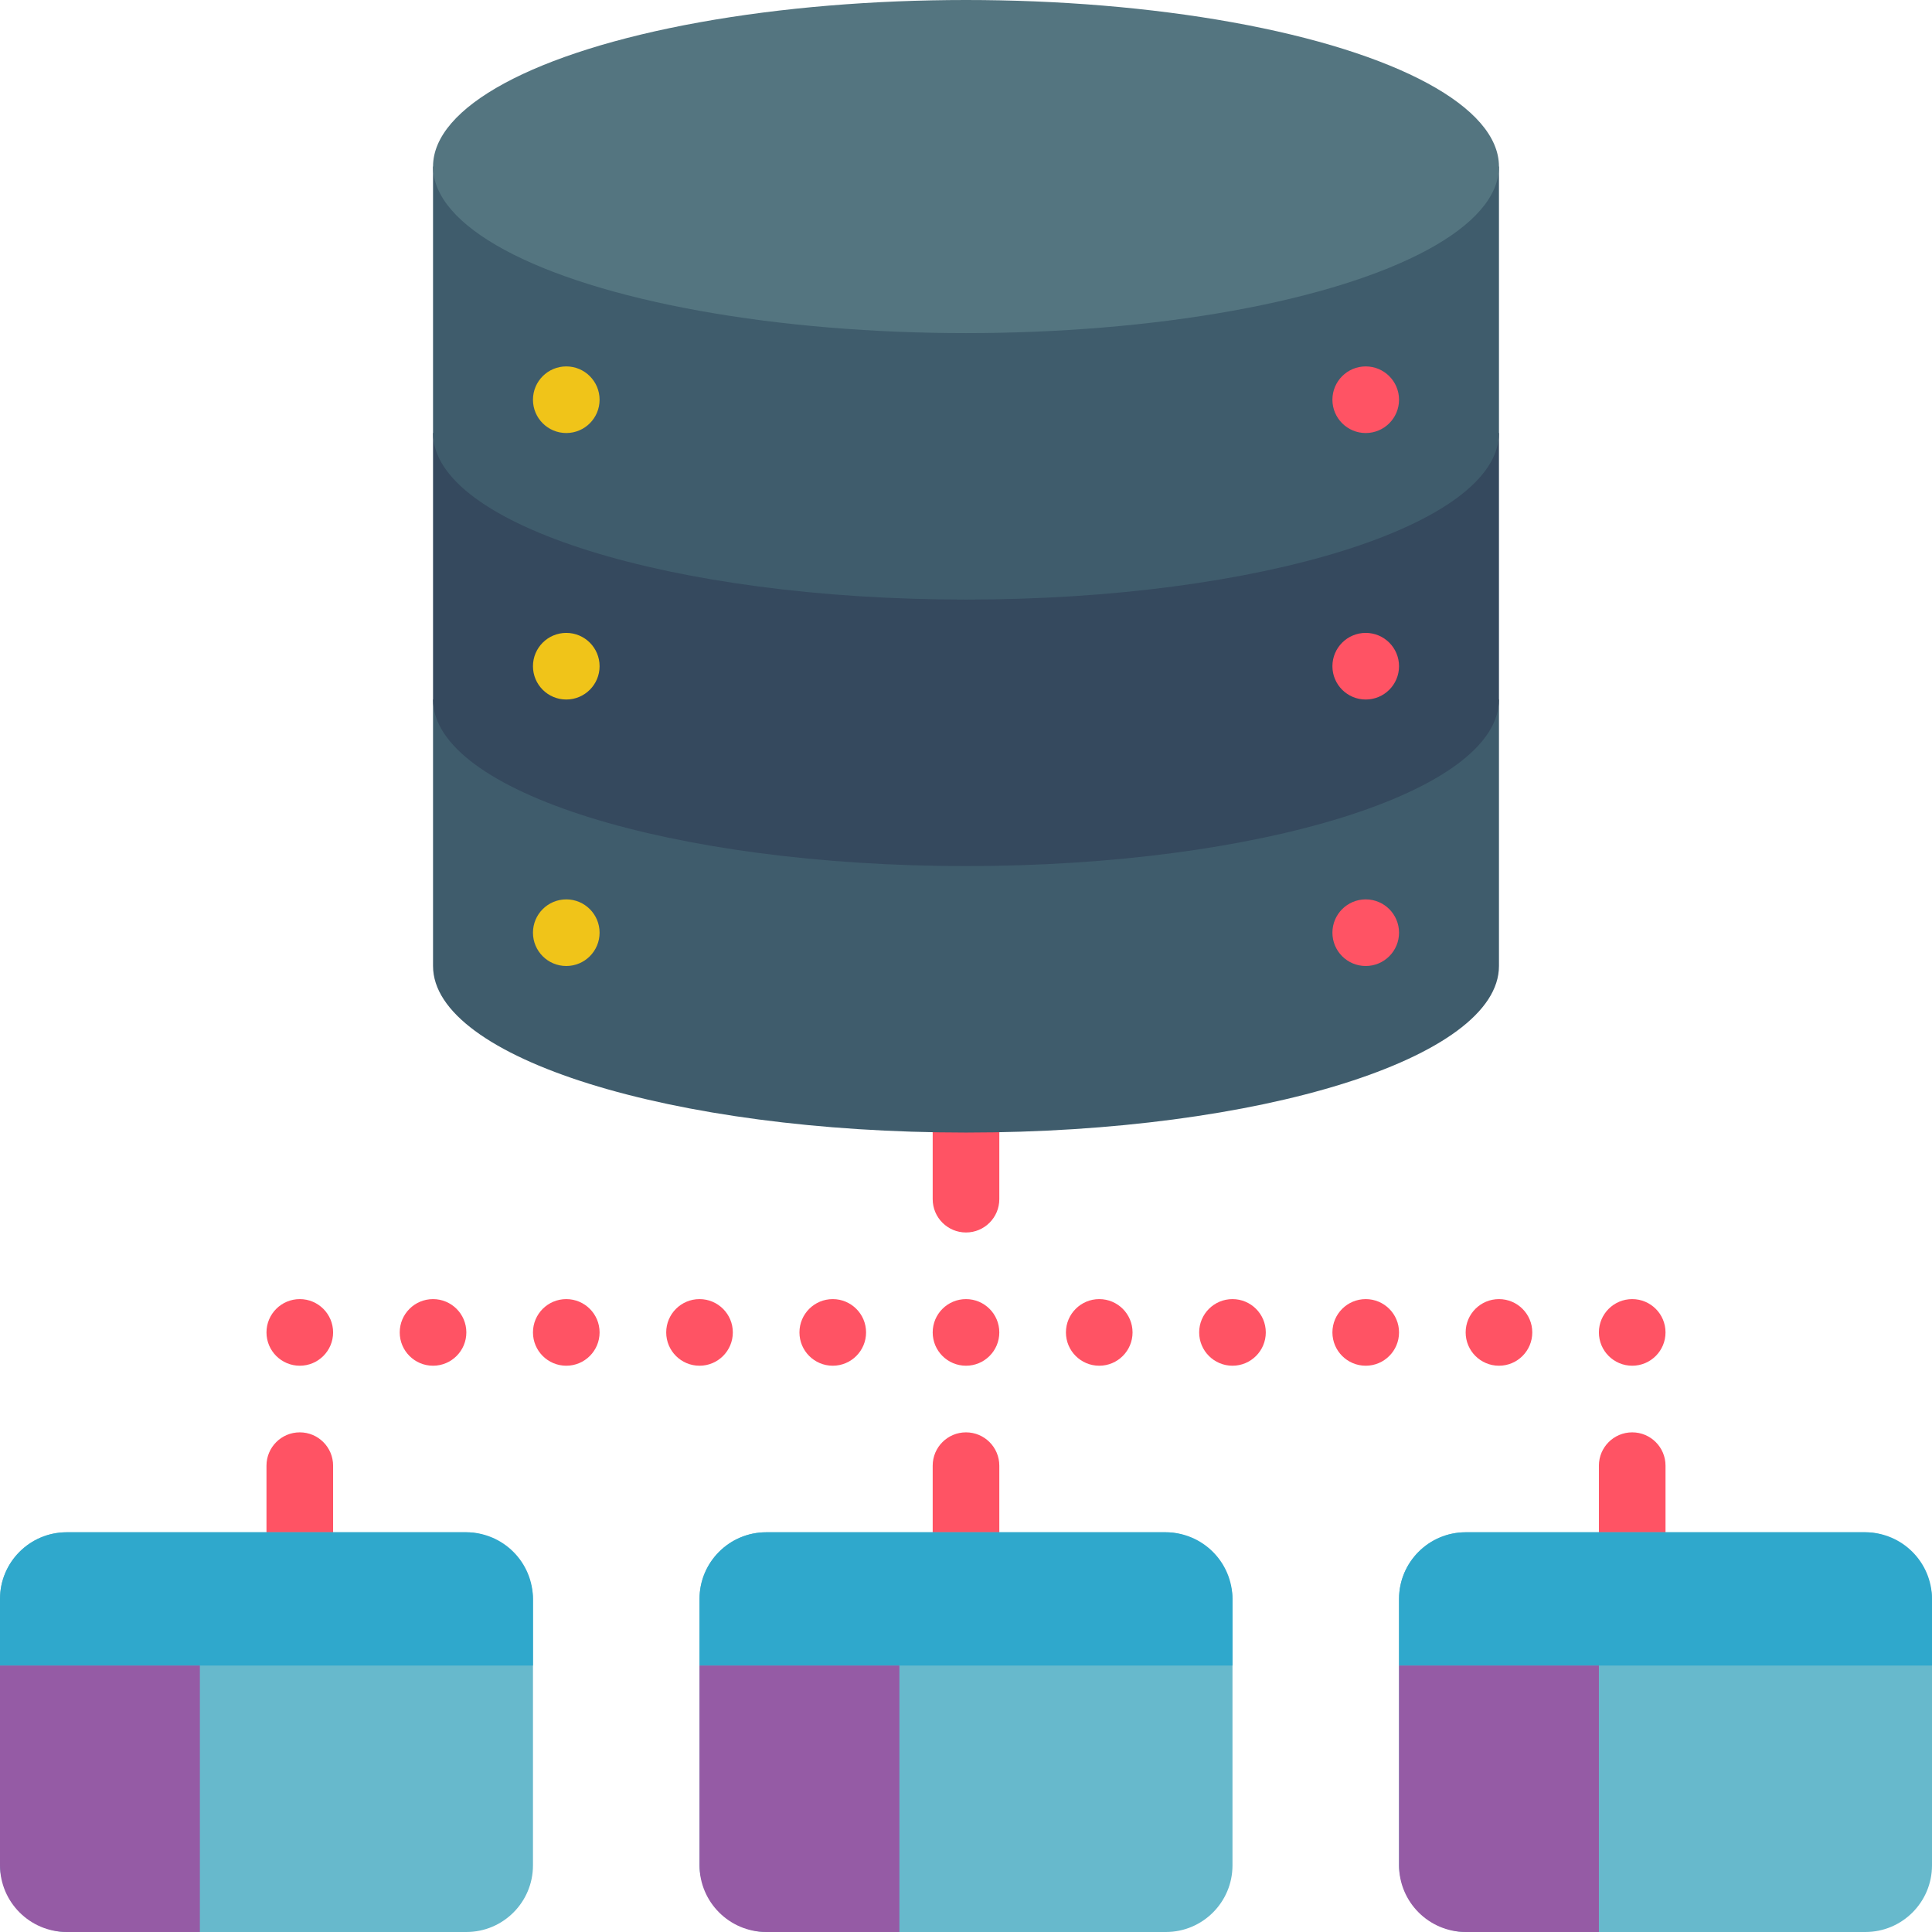 <svg height="512" viewBox="0 0 58 58" width="512" xmlns="http://www.w3.org/2000/svg"><g id="Page-1" fill="none" fill-rule="evenodd"><g id="006---Network" fill-rule="nonzero"><g fill="#ff5364"><path id="Shape" d="m9 47c-.552 0-1-.448-1-1v-2c0-.552.448-1 1-1s1 .448 1 1v2c0 .552-.448 1-1 1z"/><path id="Shape" d="m49 47c-.552 0-1-.448-1-1v-2c0-.552.448-1 1-1s1 .448 1 1v2c0 .552-.448 1-1 1z"/><path id="Shape" d="m29 47c-.552 0-1-.448-1-1v-2c0-.552.448-1 1-1s1 .448 1 1v2c0 .552-.448 1-1 1z"/><path id="Shape" d="m29 37c-.552 0-1-.448-1-1v-2c0-.552.448-1 1-1s1 .448 1 1v2c0 .552-.448 1-1 1z"/><circle id="Oval" cx="29" cy="40" r="1"/><circle id="Oval" cx="25" cy="40" r="1"/><circle id="Oval" cx="21" cy="40" r="1"/><circle id="Oval" cx="17" cy="40" r="1"/><circle id="Oval" cx="13" cy="40" r="1"/><circle id="Oval" cx="9" cy="40" r="1"/><circle id="Oval" cx="33" cy="40" r="1"/><circle id="Oval" cx="37" cy="40" r="1"/><circle id="Oval" cx="41" cy="40" r="1"/><circle id="Oval" cx="45" cy="40" r="1"/><circle id="Oval" cx="49" cy="40" r="1"/></g><path id="Shape" d="m13 21v8c0 2.761 7.163 5 16 5s16-2.239 16-5v-8z" fill="#3f5c6c"/><path id="Shape" d="m13 13v8c0 2.761 7.163 5 16 5s16-2.239 16-5v-8z" fill="#35495e"/><path id="Shape" d="m13 5v8c0 2.761 7.163 5 16 5s16-2.239 16-5v-8z" fill="#3f5c6c"/><ellipse id="Oval" cx="29" cy="5" fill="#547580" rx="16" ry="5"/><circle id="Oval" cx="17" cy="12" fill="#f0c419" r="1"/><circle id="Oval" cx="17" cy="20" fill="#f0c419" r="1"/><circle id="Oval" cx="17" cy="28" fill="#f0c419" r="1"/><circle id="Oval" cx="41" cy="12" fill="#ff5364" r="1"/><circle id="Oval" cx="41" cy="20" fill="#ff5364" r="1"/><circle id="Oval" cx="41" cy="28" fill="#ff5364" r="1"/><rect id="Rectangle-path" fill="#67b9cc" height="12" rx="2" width="16" y="46"/><rect id="Rectangle-path" fill="#67b9cc" height="12" rx="2" width="16" x="21" y="46"/><rect id="Rectangle-path" fill="#67b9cc" height="12" rx="2" width="16" x="42" y="46"/><path id="Shape" d="m16 48v2h-16v-2c.003-1.103.897-1.997 2-2h12c1.103.003 1.997.897 2 2z" fill="#2fa8cc"/><path id="Shape" d="m6 50v8h-4c-1.103-.003-1.997-.897-2-2v-6z" fill="#955ba5"/><path id="Shape" d="m37 48v2h-16v-2c.003-1.103.897-1.997 2-2h12c1.103.003 1.997.897 2 2z" fill="#2fa8cc"/><path id="Shape" d="m27 50v8h-4c-1.103-.003-1.997-.897-2-2v-6z" fill="#955ba5"/><path id="Shape" d="m58 48v2h-16v-2c.003-1.103.897-1.997 2-2h12c1.103.003 1.997.897 2 2z" fill="#2fa8cc"/><path id="Shape" d="m48 50v8h-4c-1.103-.003-1.997-.897-2-2v-6z" fill="#955ba5"/></g></g></svg>